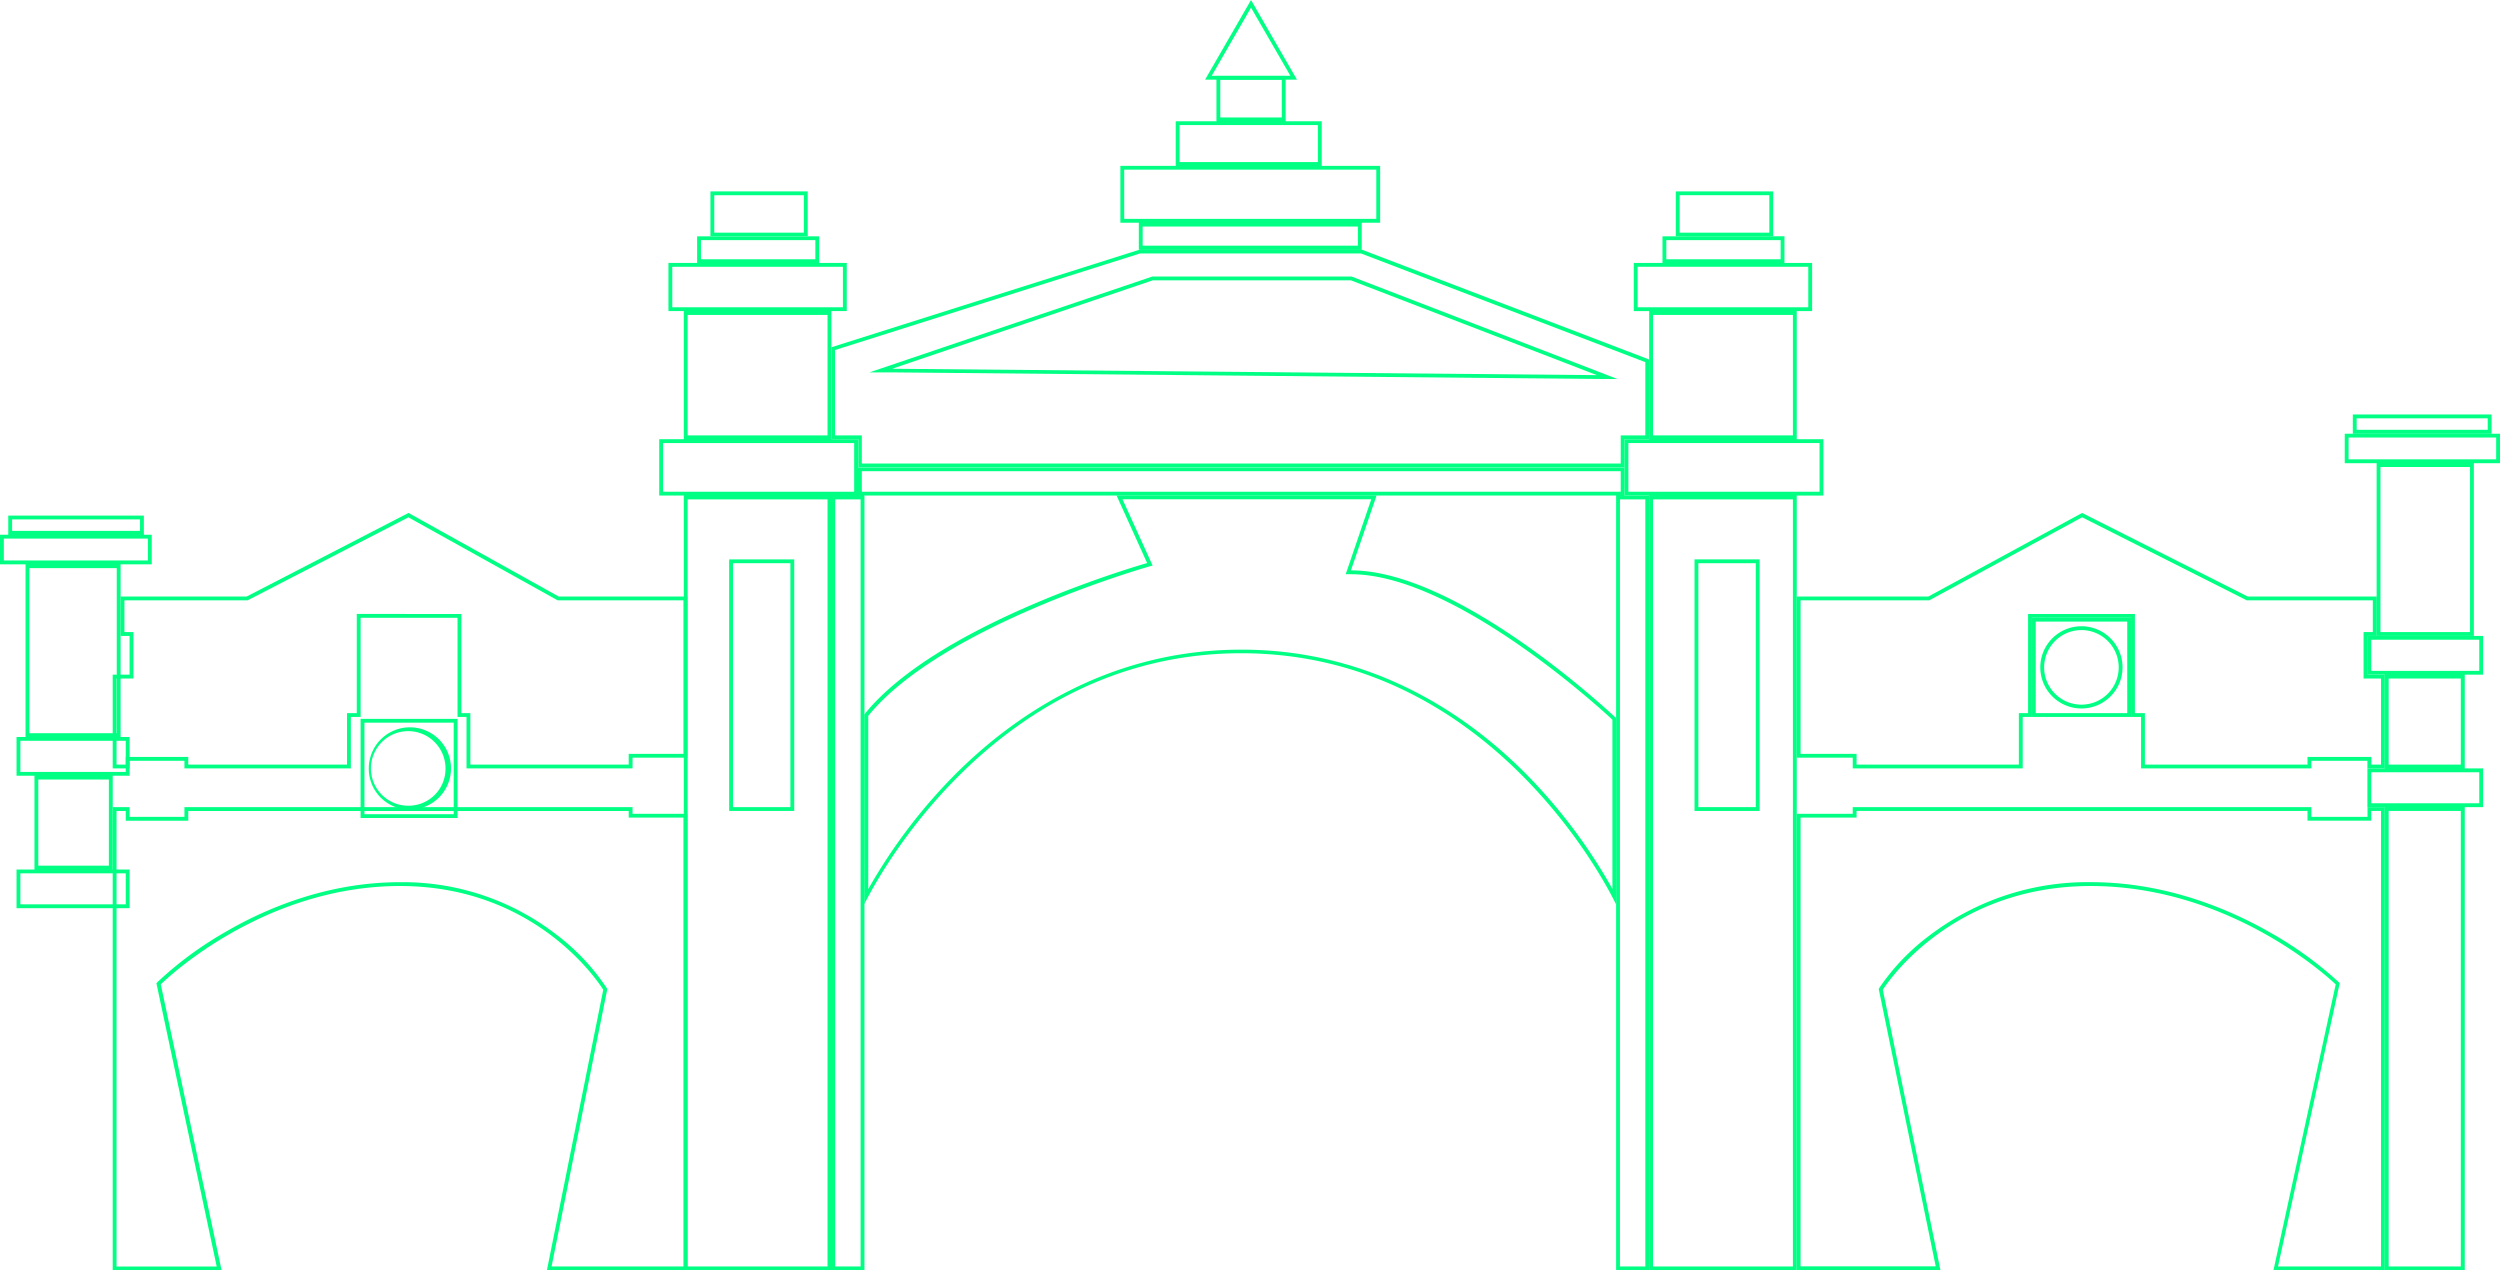 <svg xmlns="http://www.w3.org/2000/svg" viewBox="0 0 653.09 331.85"><defs><style>.cls-1{fill:#00ff83}</style></defs><g id="Слой_2" data-name="Слой 2"><g id="Слой_1-2" data-name="Слой 1"><path class="cls-1" d="M32.85 228.15v8.1H5.32v-8.1h27.53m1-1H4.32v10.1h29.53v-10.1zm-5.41-23.5v22.5H10v-22.5h18.44m1-1H9v24.5h20.44v-24.5zm3.41-9.12v8.12H5.32v-8.12h27.53m1-1H4.32v10.12h29.53v-10.12zm-3.35-44.11v43.11H7.67v-43.11H30.5m1-1H6.67v45.11H31.5v-45.11zm7.14-6.72v5.72H1v-5.72h37.64m1-1H0v7.72h39.64v-7.72zm-3.06-4.01v3H3.16v-3h33.42m1-1H2.16v5h35.42v-5zm187.24-4.23v200.39h-6.64V130.46h6.64m1-1h-8.64v202.39h8.64V129.46zm204 1v200.39h-6.63V130.46h6.63m1-1h-8.63v202.39h8.63V129.46zm-214.64 1v200.39h-36.55V130.46h36.55m-25.7 81.39h17v-65.72h-17v65.72m26.7-82.39h-38.55v202.39h38.55V129.46zm-25.7 81.39v-63.72h15v63.72zm31.66-95.11v12.72h-49.93v-12.72h49.93m1-1h-51.93v14.72h51.93v-14.72zm199.25 8.36v5.36H225.14v-5.36h198.25m1-1H224.14v7.36h200.25v-7.36zM216.18 82.27v31.47h-36.55V82.27h36.55m1-1h-38.55v33.47h38.55V81.27zm3.02-11.58v10.58h-44.58V69.69h44.58m1-1h-46.58v12.58h46.58V68.69z"/><path class="cls-1" d="M213 62.73v5h-29.89v-5H213m1-1h-31.89v7H214v-7z"/><path class="cls-1" d="M210 51v9.78h-23.41V51H210m1-1h-25.41v11.73H211V50zm257.37 80.46v200.39h-36.55V130.46h36.55m-25.7 81.39h17v-65.72h-17v65.72m26.7-82.39h-38.55v202.39h38.55V129.46zm-25.7 81.39v-63.72h15v63.72zm31.66-95.11v12.72h-49.94v-12.72h49.94m1-1h-51.94v14.72h51.94v-14.72zm-7.96-32.47v31.47h-36.55V82.27h36.55m1-1h-38.55v33.47h38.55V81.27zm3.02-11.58v10.58H427.8V69.69h44.59m1-1H426.8v12.58h46.59V68.69z"/><path class="cls-1" d="M465.16 62.73v5H435.3v-5h29.86m1-1H434.3v7h31.86v-7z"/><path class="cls-1" d="M462.21 51v9.78h-23.43V51h23.43m1-1h-25.43v11.73h25.43V50zm-105 80.46L352 148.68l-.46 1.33h1.4c26.62 0 64.45 34.43 68.28 38v44.2a140.26 140.26 0 0 0-21.95-29.4c-14.77-15.1-39.77-33.1-75-33.1s-60.34 18-75.24 33.09a141.43 141.43 0 0 0-22.21 29.47V187c19.11-23.48 72.62-38.79 73.16-38.95l1.12-.31-.48-1.06-7.39-16.26h65m1.4-1h-67.96l8 17.67s-54.55 15.39-73.89 39.56v49.59s31-65.59 98.45-65.59 97.92 65.59 97.92 65.59v-48.68S381.56 149 352.91 149l6.7-19.55zm-4.09-63.21l74.28 28.4v19.13h-6.43v7.36H225.14v-7.36h-7v-22.3l79.67-25.23h57.69m67.13 32.85l-5.14-2-64.22-24.75-.17-.07H301l-.16.06-68.12 23.09-5.58 1.89h5.9L417.16 99h5.51m-66.94-33.79h-58l-80.52 25.5v24h7v7.36h200.18v-7.36h6.43V93.92l-75.09-28.71zM417.17 98l-184.12-1.67 68.06-23.09h51.8L417.17 98zm-62.44-38.82v5H298.5v-5h56.23m1-1H297.5v7h58.23v-7zm3.81-13.85v12.85h-65.86V44.33h65.86m1-1h-67.86v14.85h67.86V43.33zm-16.26-10.65v9.65h-36.14v-9.65h36.14m1-1h-38.14v11.65h38.14V31.68zm-10.43-10.85v9.85h-16.07v-9.85h16.07m1-1h-18.07v11.85h18.07V19.83z"/><path class="cls-1" d="M326.81 2l10.29 17.81h-20.57L326.81 2m0-2l-12 20.81h24L326.81 0zm320.86 201.74v8.11h-28.22v-8.11h28.22m1-1h-30.22v10.11h30.22v-10.11zm-5.82-23.49v22.49H624v-22.49h18.88m1-1H623v24.49h20.88v-24.49zm3.79-9.13v8.13h-28.22v-8.13h28.22m1-1h-30.22v10.13h30.22v-10.13zM645.26 122v43.11h-23.4V122h23.4m1-1h-25.4v45.11h25.4V121zm5.83-6.7v5.7h-38.56v-5.7h38.56m1-1h-40.56v7.7h40.56v-7.7zm-3.21-4.02v3h-34.24v-3h34.24m1-1h-36.24v5h36.24v-5zm-8.03 103.57v119H624v-119h18.88m1-1H623v121h20.88v-121zm-88.17-48.46v23.9h-23.9v-23.9h23.9m-12 22.69A10.74 10.74 0 1 0 533 174.34a10.75 10.75 0 0 0 10.74 10.74m13-23.69h-25.9v25.9h25.9v-25.9zm-13 22.69a9.74 9.74 0 1 1 9.74-9.74 9.74 9.74 0 0 1-9.74 9.74z"/><path class="cls-1" d="M622 211.85v119h-26.9l16-73.48.12-.54-.4-.38a95.1 95.1 0 0 0-18.06-13c-10.4-5.92-26.92-13-46.59-13a68.06 68.06 0 0 0-41.88 13.76A56.9 56.9 0 0 0 491 258l-.21.34.08.39 14.81 72.08h-35.31V213.59H485v-1.74h117.8v2.54h16.65v-2.54H622m1-1h-4.52v2.54H603.8v-2.54H484v1.74h-14.63v119.26h37.55l-15.06-73.28s16.66-27.11 54.31-27.11 64 25.7 64 25.7l-16.26 74.69H623v-121zm-504.48-22.06v23.9H95.2v-23.9h23.32m-11.66 22.69a10.74 10.74 0 1 0-10.52-10.74 10.65 10.65 0 0 0 10.52 10.74m12.66-23.69H94.2v25.9h25.32v-25.9zm-12.66 22.69a9.74 9.74 0 1 1 9.52-9.74 9.63 9.63 0 0 1-9.52 9.74z"/><path class="cls-1" d="M164.24 211.85v1.74h14.33v117.26h-34.48l14.48-72.09.08-.38-.2-.33a56.67 56.67 0 0 0-13-13.82 65.63 65.63 0 0 0-41-13.77c-19.23 0-35.38 7.06-45.55 13a93.68 93.68 0 0 0-17.66 13l-.38.39.11.53 15.64 73.48H30.44v-119h2.41v2.54h16.33v-2.54h115.06m1-1H48.18v2.54H33.85v-2.54h-4.41v121h28.45L42 257.16s25.71-25.7 62.5-25.7 53.09 27.11 53.09 27.11l-14.72 73.28h36.7V212.59h-14.33v-1.74zm-58.55-75.71l38.77 21.56.23.12h32.88v40.1h-14.33v2.81h-41.37v-13.45h-2.35v-25.9H93.2v25.9h-2.55v13.45H49.18v-2H32.85v2h-2.41v-22.49h4.41v-12.13H32.5v-8.29h32.18l.21-.11 41.8-21.57m0-1.14l-42.25 21.82H31.5v10.29h2.35v10.13h-4.41v24.49h4.41v-2h14.33v2h43.47v-13.45h2.55v-25.9h25.32v25.9h2.35v13.45h43.37v-2.81h14.33v-42.1h-33.63L106.71 134zm437.24 1.13l42.78 21.58.22.11h32.93v8.29h-2.41v12.13H622v22.49h-2.52v-2H602.8v2h-42.48v-13.45h-2.61v-25.9h-27.9v25.9h-2.41v13.45H485v-2.81h-14.63v-40.1H504l.22-.12 39.68-21.57m0-1.13l-40.14 21.82h-34.4v42.1H484v2.81h44.4v-13.45h2.41v-25.9h25.9v25.9h2.61v13.45h44.48v-2h14.65v2H623v-24.49h-4.52v-10.13h2.41v-10.29h-33.7L543.91 134z"/></g></g></svg>